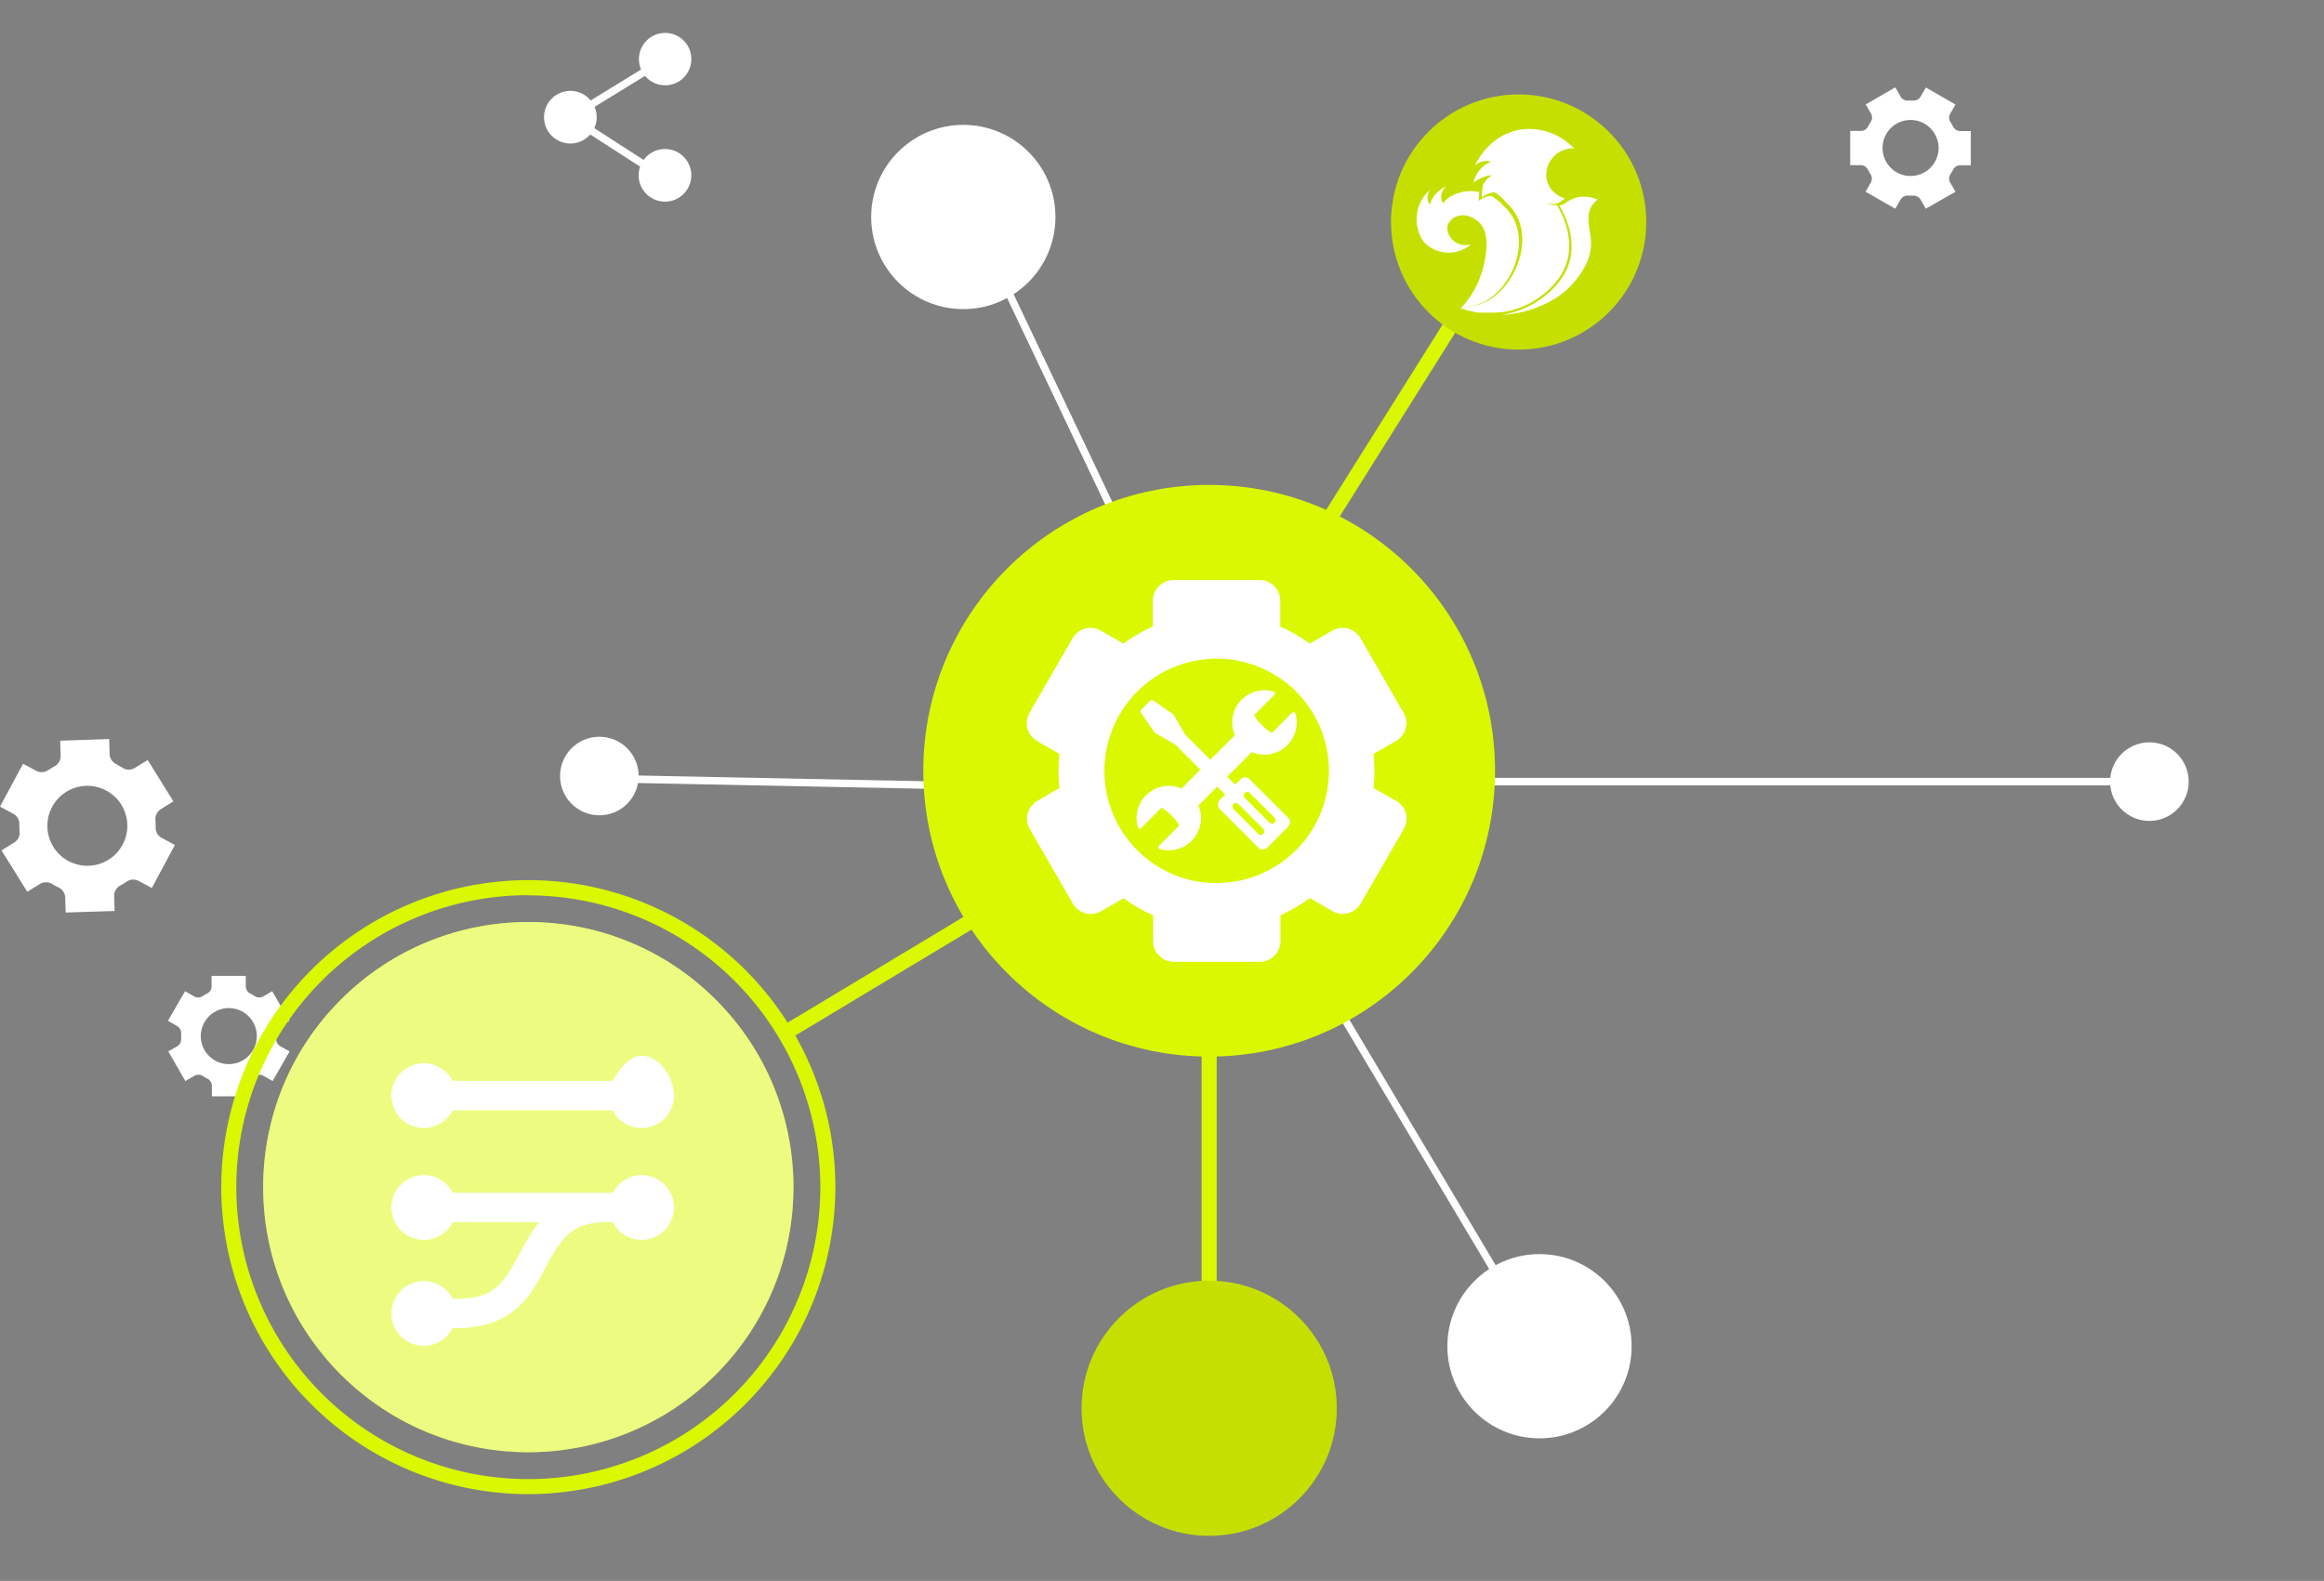 <svg id="Layer_1" data-name="Layer 1" xmlns="http://www.w3.org/2000/svg" width="218.01mm" height="148.33mm" viewBox="0 0 617.99 420.47">
  <rect x="0" y="0" width="617.99" height="420.47" fill="#808080" stroke="none"/>
  <defs>
    <style>
      .cls-1 {
        fill: #FEFFFE;
      }

      .cls-2 {
        fill: #DAF800;
      }

      .cls-3, .cls-5 {
        fill: #fff;
      }

      .cls-3, .cls-4 {
        isolation: isolate;
      }

      .cls-3 {
        opacity: 0.5;
      }

      .cls-4 {
        opacity: 0.1;
      }
    </style>
  </defs>
  <g id="freepik--background-complete--inject-3">
    <path class="cls-1" d="M10.61,235.1a3.14,3.14,0,0,1,3.24,0c.27.17.54.33.83.48l.86.43a3.09,3.09,0,0,1,1.8,2.68l.13,4,13-.4-.12-4A3.08,3.08,0,0,1,32,235.5a16.33,16.33,0,0,0,1.64-1,3.11,3.11,0,0,1,3.22-.21l3.51,1.88,6.13-11.44L43,222.85a3.08,3.08,0,0,1-1.61-2.8c0-.64,0-1.29-.06-1.93a3.09,3.09,0,0,1,1.4-2.89l3.38-2.1-6.84-11-3.4,2.1a3.08,3.08,0,0,1-3.23,0c-.27-.17-.55-.33-.83-.48l-.85-.52a3.07,3.07,0,0,1-1.81-2.68l-.12-4L16,197l.13,4a3.08,3.08,0,0,1-1.63,2.8c-.56.32-1.11.65-1.65,1a3.07,3.07,0,0,1-3.22.21l-3.5-1.88L0,214.52l3.54,1.91a3.08,3.08,0,0,1,1.61,2.8c0,.65,0,1.3.06,1.94a3,3,0,0,1-1.43,2.9L.4,226.17l6.85,11Zm3.25-20.49A10.63,10.63,0,1,1,18.21,229,10.62,10.62,0,0,1,13.86,214.61Z"/>
    <path class="cls-1" d="M505.37,53.09a2.17,2.17,0,0,1,2-1.06h1.34a2.17,2.17,0,0,1,2,1.06l1.4,2.41L520,51l-1.4-2.42a2.16,2.16,0,0,1,.08-2.27,9.65,9.65,0,0,0,.68-1.17,2.19,2.19,0,0,1,1.92-1.19h2.79v-9.1h-2.79a2.16,2.16,0,0,1-1.92-1.19c-.21-.4-.43-.79-.68-1.18a2.12,2.12,0,0,1-.08-2.26l1.4-2.42-7.87-4.53-1.4,2.42a2.15,2.15,0,0,1-2,1.06h-1.34a2.16,2.16,0,0,1-2-1.06L504,23.23l-7.88,4.54,1.4,2.41a2.16,2.16,0,0,1-.08,2.27,11.61,11.61,0,0,0-.68,1.18,2.16,2.16,0,0,1-1.92,1.19H492v9.1h2.79a2.19,2.19,0,0,1,1.92,1.19,9.78,9.78,0,0,0,.68,1.18,2.16,2.16,0,0,1,.08,2.27L496.1,51,504,55.51ZM500.6,39.36a7.45,7.45,0,1,1,7.45,7.45A7.46,7.46,0,0,1,500.6,39.36Z"/>
    <path class="cls-1" d="M47.11,272.89a2.18,2.18,0,0,1,1.06,2v1.35a2.17,2.17,0,0,1-1,2l-2.42,1.39,4.54,7.88,2.42-1.39a2.18,2.18,0,0,1,2.27.08c.38.24.77.47,1.17.67a2.17,2.17,0,0,1,1.19,1.93v2.78h9.1V288.8a2.2,2.2,0,0,1,1.2-1.93c.4-.2.79-.43,1.17-.67a2.16,2.16,0,0,1,2.26-.08l2.42,1.39L77,279.63l-2.5-1.4a2.13,2.13,0,0,1-1.05-2v-1.34a2.18,2.18,0,0,1,1.06-2l2.42-1.4-4.55-7.87L70,265a2.14,2.14,0,0,1-2.27-.08c-.37-.24-.77-.47-1.17-.68a2.14,2.14,0,0,1-1.2-1.92v-2.78h-9.1v2.78a2.13,2.13,0,0,1-1.19,1.92c-.41.21-.8.44-1.18.68a2.14,2.14,0,0,1-2.27.08l-2.41-1.39-4.54,7.87Zm13.73-4.78a7.45,7.45,0,1,1-7.45,7.45A7.46,7.46,0,0,1,60.84,268.11Z"/>
    <circle class="cls-1" cx="409.38" cy="358.04" r="24.5"/>
    <circle class="cls-1" cx="256.16" cy="57.71" r="24.5"/>
    <circle class="cls-1" cx="159.38" cy="206.39" r="10.45"/>
    <circle class="cls-1" cx="571.56" cy="207.88" r="10.45"/>
    <rect class="cls-1" x="221.12" y="150.58" width="2" height="115.53" transform="matrix(0.02, -1, 1, 0.02, 9.38, 426.26)"/>
    <rect class="cls-1" x="364.46" y="198.45" width="2" height="171.67" transform="translate(-94 227.07) rotate(-30.78)"/>
    <rect class="cls-1" x="288.77" y="58" width="2" height="130.34" transform="translate(-24.82 136.25) rotate(-25.41)"/>
    <rect class="cls-1" x="349.01" y="206.88" width="222.54" height="2"/>
    <circle class="cls-1" cx="176.87" cy="15.72" r="6.97"/>
    <path class="cls-1" d="M158.67,31.17a7,7,0,1,1-7-7A7,7,0,0,1,158.67,31.17Z"/>
    <path class="cls-1" d="M183.83,46.63a7,7,0,1,1-7-7A7,7,0,0,1,183.83,46.63Z"/>
    <polygon class="cls-1" points="176.32 48.27 149.82 31.16 176.34 14.88 177.39 16.57 153.58 31.2 177.41 46.59 176.32 48.27"/>
  </g>
  <g id="freepik--Connectivity--inject-3">
    <rect class="cls-2" x="203.6" y="254.1" width="72.25" height="4" transform="translate(-97.68 160.11) rotate(-31.01)"/>
    <rect class="cls-2" x="334.97" y="108.96" width="71.01" height="4" transform="translate(79.44 365.63) rotate(-57.86)"/>
    <circle class="cls-2" cx="321.54" cy="204.99" r="76.02"/>
    <path class="cls-2" d="M140.54,397.38a81.65,81.65,0,1,1,81.6-81.7v.05A81.73,81.73,0,0,1,140.54,397.38Zm0-159.3a77.65,77.65,0,1,0,77.6,77.7v0a77.76,77.76,0,0,0-77.6-77.65Z"/>
    <circle class="cls-2" cx="140.49" cy="315.73" r="70.51" transform="translate(-182.11 191.81) rotate(-45)"/>
    <circle class="cls-3" cx="140.49" cy="315.73" r="70.51" transform="translate(-182.11 191.81) rotate(-45)"/>
    <circle class="cls-2" cx="403.83" cy="59.05" r="33.93"/>
    <circle class="cls-4" cx="403.83" cy="59.05" r="33.93"/>
    <rect class="cls-2" x="319.54" y="270.47" width="4" height="80.23"/>
    <circle class="cls-2" cx="321.54" cy="374.54" r="33.93"/>
    <circle class="cls-4" cx="321.54" cy="374.54" r="33.93"/>
  </g>
  <path class="cls-5" d="M170.61,312.53a8.61,8.61,0,1,1-7.67,12.52h-1.43c-8.43.1-11.41,2.66-16.14,11.49l-.26.52-.31.59c-2.82,5.28-4.42,7.67-7.3,10.21-4.05,3.55-9.28,5.37-16.2,5.37h-.94a8.61,8.61,0,1,1,0-7.83h1.43c8.59-.09,11.52-2.75,16.4-12h0l.33-.52a42.5,42.5,0,0,1,4.87-7.83h-23a8.62,8.62,0,1,1,0-7.82h42.58a8.67,8.67,0,0,1,7.32-4.7Zm0-31.74c4.75,0,8.61,5.85,8.61,10.61a8.61,8.61,0,0,1-16.28,3.91H120.36a8.61,8.61,0,1,1,0-7.83h42.58C164.41,284.6,167.37,280.79,170.61,280.79Z"/>
  <g>
    <path class="cls-5" d="M371.23,213l-6-3.44a42.78,42.78,0,0,0,0-9.05l6-3.44a5.5,5.5,0,0,0,2-7.51l-11.45-19.83a5.49,5.49,0,0,0-7.51-2l-6,3.44a42.15,42.15,0,0,0-7.82-4.53v-6.87a5.5,5.5,0,0,0-5.5-5.5h-22.9a5.5,5.5,0,0,0-5.5,5.5v6.87a42.15,42.15,0,0,0-7.82,4.53l-6-3.44a5.49,5.49,0,0,0-7.51,2l-11.45,19.83a5.5,5.5,0,0,0,2,7.51l5.95,3.44a42.78,42.78,0,0,0,0,9.05L275.85,213a5.5,5.5,0,0,0-2,7.51l11.45,19.83a5.49,5.49,0,0,0,7.51,2l6-3.45a41.64,41.64,0,0,0,7.82,4.54v6.87a5.5,5.5,0,0,0,5.5,5.5H335a5.51,5.51,0,0,0,5.5-5.5V243.4a41.64,41.64,0,0,0,7.82-4.54l6,3.45a5.49,5.49,0,0,0,7.51-2l11.45-19.83a5.5,5.5,0,0,0-2-7.51Zm-47.69,21.88A29.85,29.85,0,1,1,353.38,205,29.84,29.84,0,0,1,323.54,234.84Z"/>
    <path class="cls-5" d="M344.12,189.37a.54.54,0,0,0-.5.14l-5.39,5.4a9.2,9.2,0,0,1-2.64-2.08,9.06,9.06,0,0,1-2.09-2.64l5.39-5.4a.54.54,0,0,0,.13-.5.51.51,0,0,0-.35-.36,8.56,8.56,0,0,0-11,8.23,8.72,8.72,0,0,0,.7,3.37l-6.53,6.53-6.69-6.69,0,0-3.06-5.24a.66.66,0,0,0-.21-.23l-5.16-3.58a.73.73,0,0,0-.92.09l-2.29,2.3a.71.71,0,0,0-.09.91l3.58,5.16a.66.66,0,0,0,.23.21L312.5,198h0l6.69,6.7-5,5a8.62,8.62,0,0,0-3.38-.69,8.55,8.55,0,0,0-8.21,11,.49.49,0,0,0,.36.35.51.51,0,0,0,.5-.13l5.39-5.41a9.35,9.35,0,0,1,2.64,2.09,9.06,9.06,0,0,1,2.09,2.64l-5.39,5.4a.5.5,0,0,0-.13.49.5.5,0,0,0,.35.37,8.57,8.57,0,0,0,10.26-11.6l5-5,2.14,2.13-1.46,1.45a1.66,1.66,0,0,0-.49,1.19,1.62,1.62,0,0,0,.49,1.18l10.27,10.27a1.68,1.68,0,0,0,2.37,0l5.56-5.56a1.68,1.68,0,0,0,0-2.37l-10.27-10.27a1.67,1.67,0,0,0-2.36,0l-1.46,1.45-2.13-2.13,6.53-6.53a8.62,8.62,0,0,0,3.38.69h0a8.55,8.55,0,0,0,8.21-11A.52.52,0,0,0,344.12,189.37ZM331,210.87a.94.94,0,0,1,1.32,0l6.59,6.59a.94.94,0,0,1,0,1.33,1,1,0,0,1-1.33,0L331,212.2A.94.94,0,0,1,331,210.87Zm-3,3a.94.94,0,0,1,1.33,0l6.59,6.58a1,1,0,0,1,0,1.33.94.94,0,0,1-1.33,0L328,215.18A.94.94,0,0,1,328,213.86Z"/>
  </g>
  <path class="cls-5" d="M417,68.3c1.12-6.16-1.58-11.44-3-13.77a3.5,3.5,0,0,1-.56,0,9.13,9.13,0,0,1-1.56-.29c-.28-.09-.56-.19-.82-.3l.23.07a8.15,8.15,0,0,0,1.55.22,3.06,3.06,0,0,0,1.5-.26,7,7,0,0,0,1.74-1.2c-3.23-1.07-5.24-3.79-4.87-7.06a7.2,7.2,0,0,1,7.12-6.28h.2a16.39,16.39,0,0,0-1.67-1.51,16.17,16.17,0,0,0-12.05-3.51C396,35.53,392.43,43.55,392.25,44l.14-.12a4.37,4.37,0,0,1,1-.66,4.27,4.27,0,0,1,.81-.28,5.57,5.57,0,0,1,.66-.1,4.13,4.13,0,0,1,1.61.2h0a6.89,6.89,0,0,0-1,.49A8,8,0,0,0,394,44.63a7.91,7.91,0,0,0-2.17,4,8.66,8.66,0,0,1,1.46-1c.24-.13.5-.26.78-.38s.72-.27,1.05-.37.59-.15.86-.2l.74-.1h0a7,7,0,0,0-2,2c-.06.1-.13.19-.19.3v0a.75.75,0,0,0-.07.12,2.26,2.26,0,0,0-.11.22l-.05.1,0,.09,0,0,0,0v0l0,.08c0,.06-.05.12-.07.19a.36.36,0,0,1,0,.09l0,.09-.06.17c0,.05,0,.1,0,.15h0v0l0,.08,0,.12c0,.06,0,.11,0,.16s-.07.32-.1.48,0,.19,0,.28l0,.08h0v0s0,.06,0,.1a.28.28,0,0,0,0,.09v0a1.36,1.36,0,0,0,0,.2v0s0,0,0,0v.07h0v.11c0,.12,0,.23,0,.31l0,.27a4.19,4.19,0,0,1,.71-.55,4.82,4.82,0,0,1,.82-.41,4.14,4.14,0,0,1,.53-.19l.37-.1a5.6,5.6,0,0,1,.9-.12l.52.26A15.34,15.34,0,0,1,400.65,54,12.27,12.27,0,0,1,403,56.85c.06.11.12.23.19.34,3.63,6.59.73,15.75-4.76,20.75a16.8,16.8,0,0,1-3,2.19l-.11.06-.06,0-.14.07-.42.22-.1,0-.1,0-.18.09h0l-.26.11-.18.08-.22.09-.17.07-.18.06-.06,0h0l-.22.09h-.05l-.05,0-.21.08-.22.07-.08,0-.15,0-.11,0h0l-.05,0-.28.09h0l-.31.1c-.34.11-.68.2-1,.3h0l-1,.26h-.07l-.71.16.12,0h0a24.1,24.1,0,0,0,2.56.69l.31.08.25.06.32.07.21,0,.32.06.16,0,.36.06.32,0,.28,0,.19,0h.22l.27,0h0l.23,0h2l.64,0,.2,0,.57-.06.31,0h.05C407.33,82.37,415.65,75.58,417,68.3Z"/>
  <path class="cls-5" d="M385.39,52.46a8.75,8.75,0,0,0-1.69,1.62,3.48,3.48,0,0,1,.92-4.5,7.8,7.8,0,0,0-4.44,4.85,3.4,3.4,0,0,1-.56-1.47,3.63,3.63,0,0,1,.63-2.47,10.42,10.42,0,0,0-1.62,13.87,9.11,9.11,0,0,0,12.53.63,5.15,5.15,0,0,1-4.43-.77c-1.19-.93-2.31-2.78-1.69-4.51a4.14,4.14,0,0,1,2.88-2.32c2.76-.69,5.17,1.51,5.28,1.62,3.31,3.11,1.87,9.29,1.27,11.89a24.55,24.55,0,0,1-6.21,11.28l.11,0,.69-.16h.07l1-.25h0l1-.29.3-.09h0l.27-.09.05,0h0l.11,0,.15-.05.08,0,.21-.07.21-.07,0,0,0,0,.22-.08h0l.07,0,.16-.06.18-.07.21-.09.17-.07.25-.11h0l.18-.08.09,0,.1,0,.41-.21a.61.61,0,0,1,.14-.07l.06,0,.1-.06a16.17,16.17,0,0,0,2.9-2.12c5.32-4.85,8.14-13.75,4.62-20.15-.06-.11-.12-.22-.19-.33a11.84,11.84,0,0,0-2.26-2.76A14.66,14.66,0,0,0,397,52.37l-.51-.26a6.41,6.41,0,0,0-.87.12l-.36.09-.52.19a5.28,5.28,0,0,0-.79.4,3.63,3.63,0,0,0-.7.54h0l0-.27q0-.12,0-.3a.25.25,0,0,1,0-.08v0h0v-.14a1.11,1.11,0,0,0,0-.19v-.14s0-.06,0-.09v0h0v-.08c0-.08,0-.18,0-.27s.06-.31.1-.47a1.13,1.13,0,0,1,0-.15l0-.11a.29.29,0,0,0,0-.09A10.71,10.71,0,0,0,385.39,52.46Z"/>
  <path class="cls-5" d="M424.85,53.11a6,6,0,0,0-1.41,1.41c-2,2.9-.54,6.51-.36,9.57a11.66,11.66,0,0,1-.14,2.45c-.74,4.55-4,8.1-5.22,9.44-3.44,3.73-8.41,5.77-12.35,6.86a30.13,30.13,0,0,1-6.08.93h-.07c8.79-1.27,17.1-8,18.42-15.33,1.11-6.16-1.58-11.44-3-13.78a3.18,3.18,0,0,0,1.26-.43,1.05,1.05,0,0,0,.21-.12l.15-.1.09-.08a.31.31,0,0,0,.09-.07c.06,0,.15-.08.19-.13s.17-.12.28-.18a11.19,11.19,0,0,1,2.29-1A8.75,8.75,0,0,1,424.85,53.11Z"/>
</svg>
